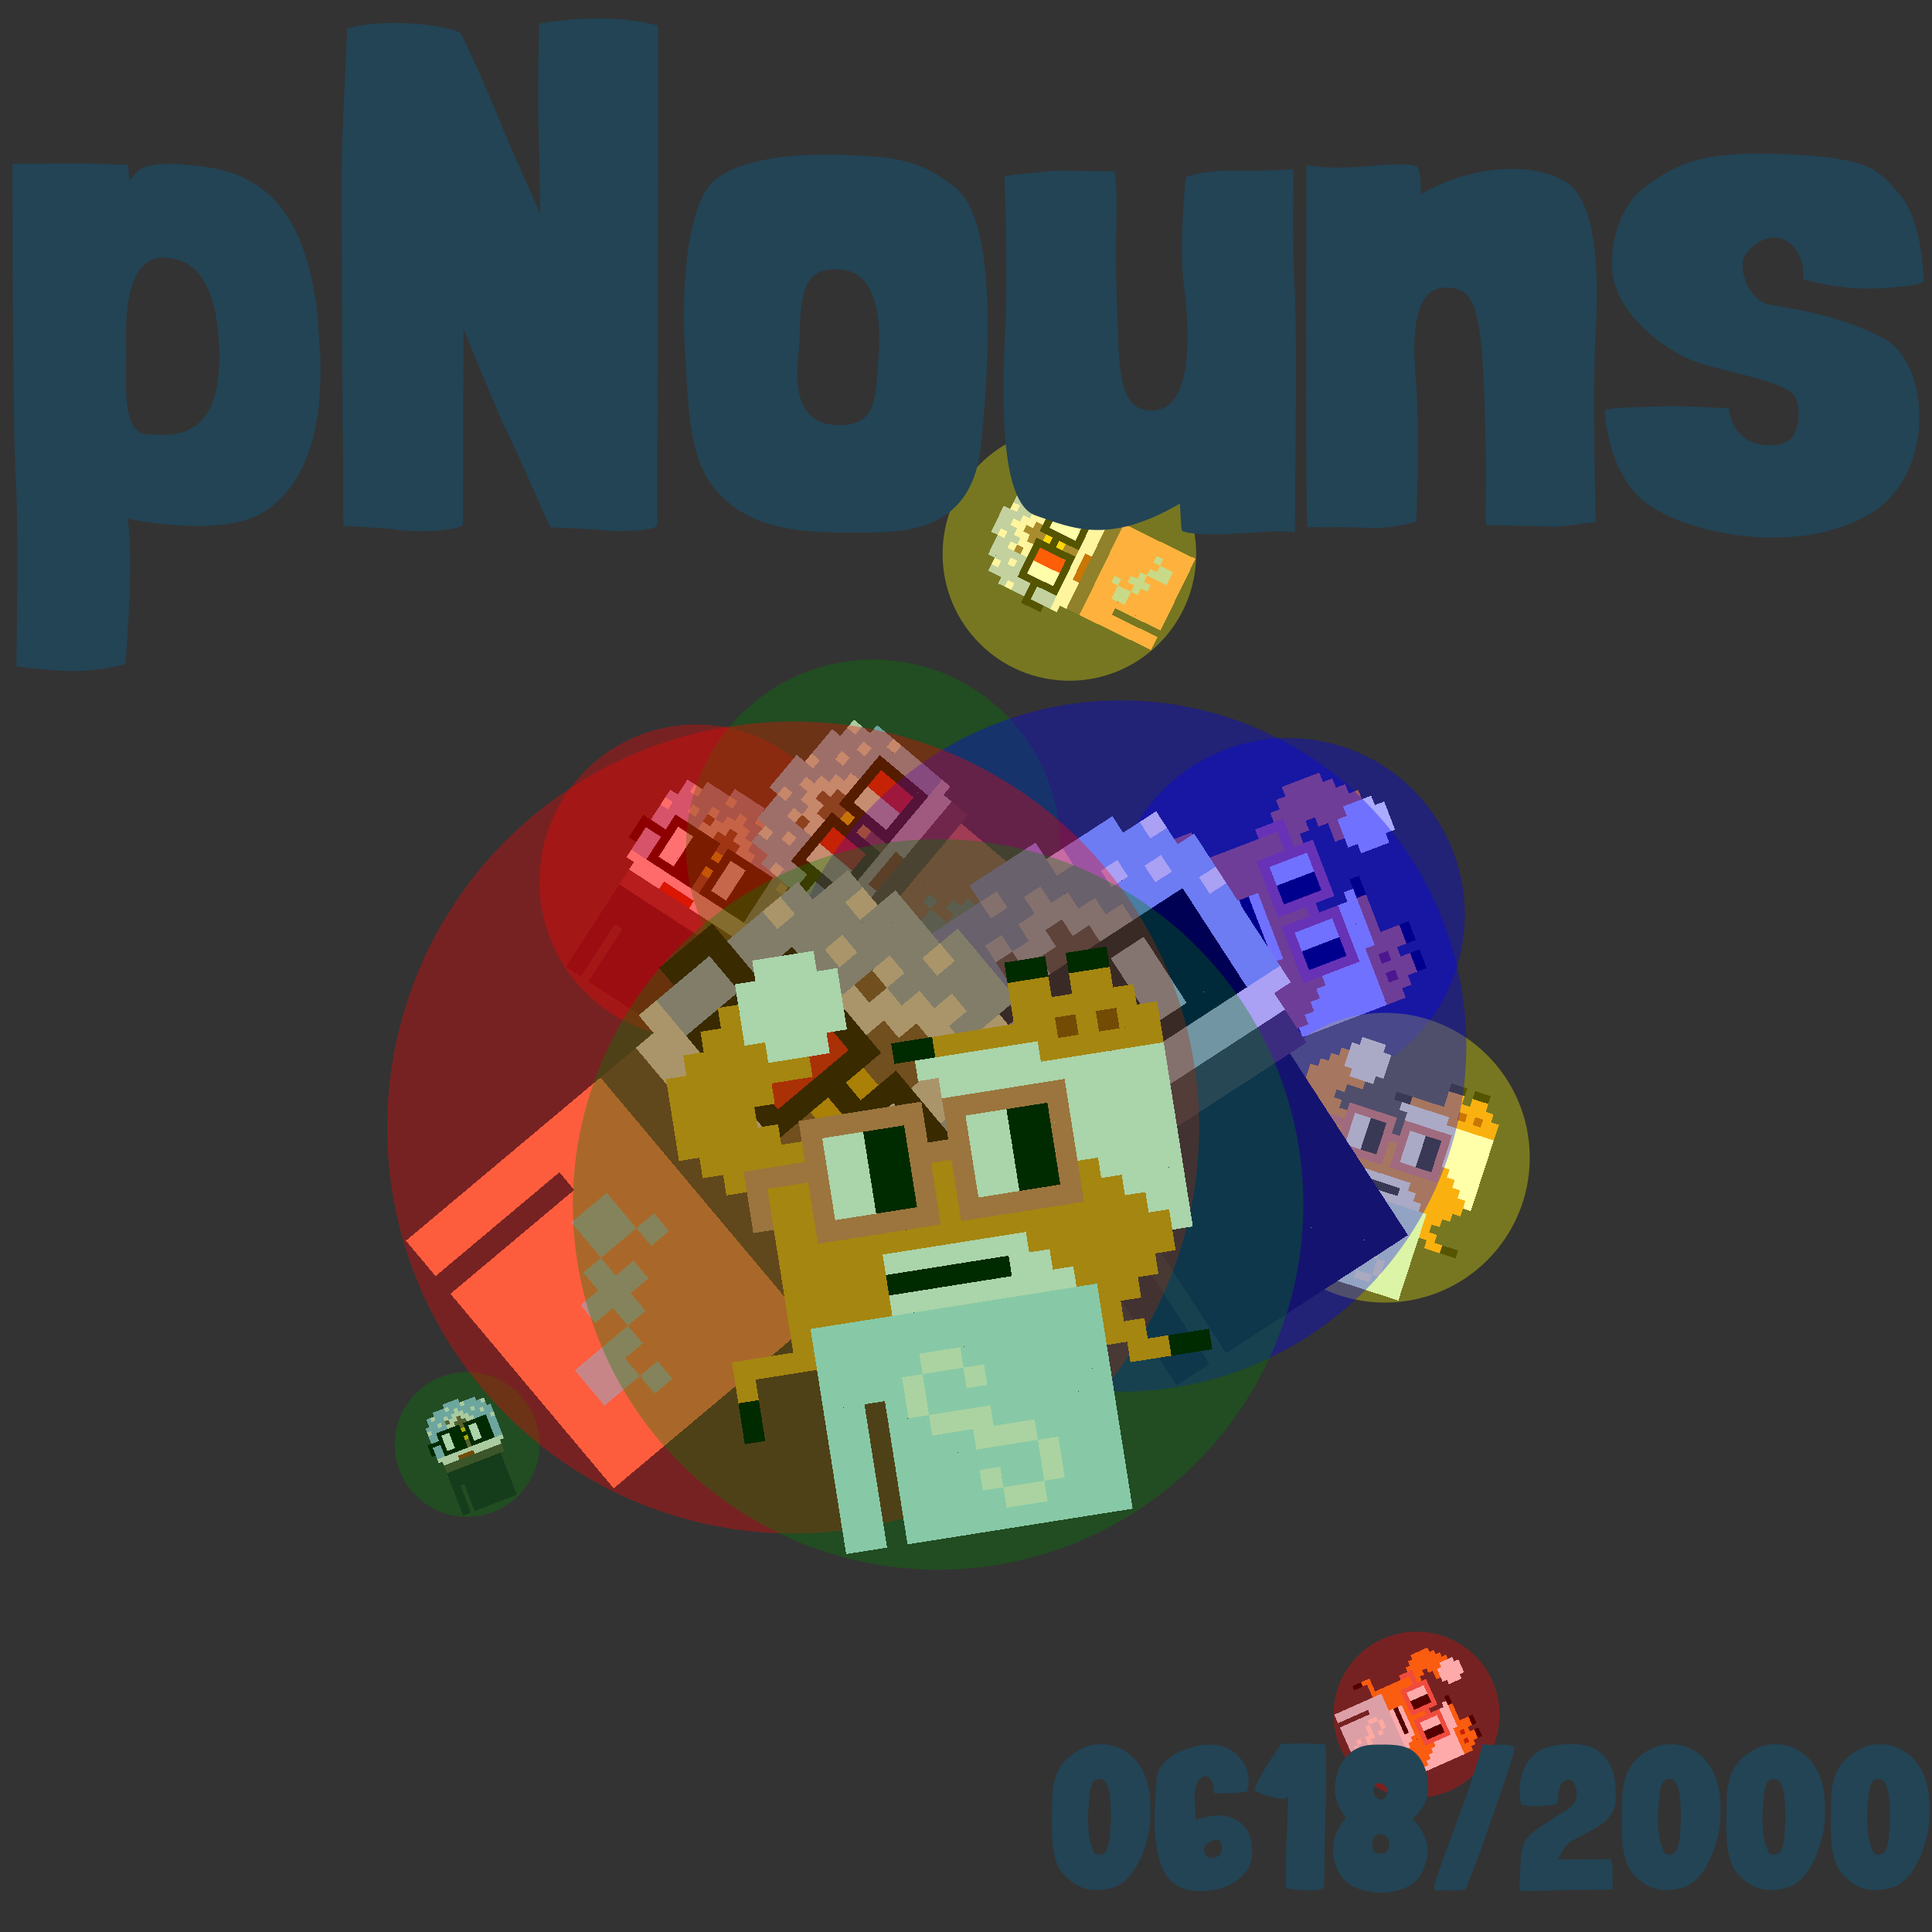 <svg viewBox="0 0 1024 1024"  xmlns="http://www.w3.org/2000/svg">
<rect x="0" y="0" width="1024" height="1024" fill="#333333" stroke="none"/>
<defs>
<g id="nouns618" transform="scale(3.2)" shape-rendering="crispEdges">
<rect width="140" height="10" x="90" y="210" fill="#caeff9" /><rect width="140" height="10" x="90" y="220" fill="#caeff9" /><rect width="140" height="10" x="90" y="230" fill="#caeff9" /><rect width="140" height="10" x="90" y="240" fill="#caeff9" /><rect width="20" height="10" x="90" y="250" fill="#caeff9" /><rect width="110" height="10" x="120" y="250" fill="#caeff9" /><rect width="20" height="10" x="90" y="260" fill="#caeff9" /><rect width="110" height="10" x="120" y="260" fill="#caeff9" /><rect width="20" height="10" x="90" y="270" fill="#caeff9" /><rect width="110" height="10" x="120" y="270" fill="#caeff9" /><rect width="20" height="10" x="90" y="280" fill="#caeff9" /><rect width="110" height="10" x="120" y="280" fill="#caeff9" /><rect width="20" height="10" x="90" y="290" fill="#caeff9" /><rect width="110" height="10" x="120" y="290" fill="#caeff9" /><rect width="20" height="10" x="90" y="300" fill="#caeff9" /><rect width="110" height="10" x="120" y="300" fill="#caeff9" /><rect width="20" height="10" x="90" y="310" fill="#caeff9" /><rect width="110" height="10" x="120" y="310" fill="#caeff9" /><rect width="20" height="10" x="140" y="230" fill="#fffdf2" /><rect width="10" height="10" x="130" y="240" fill="#fffdf2" /><rect width="10" height="10" x="160" y="240" fill="#fffdf2" /><rect width="10" height="10" x="130" y="250" fill="#fffdf2" /><rect width="30" height="10" x="140" y="260" fill="#fffdf2" /><rect width="30" height="10" x="160" y="270" fill="#fffdf2" /><rect width="10" height="10" x="190" y="280" fill="#fffdf2" /><rect width="10" height="10" x="160" y="290" fill="#fffdf2" /><rect width="10" height="10" x="190" y="290" fill="#fffdf2" /><rect width="20" height="10" x="170" y="300" fill="#fffdf2" /><rect width="30" height="10" x="90" y="30" fill="#ffffff" /><rect width="50" height="10" x="80" y="40" fill="#ffffff" /><rect width="10" height="10" x="70" y="50" fill="#f78a18" /><rect width="50" height="10" x="80" y="50" fill="#ffffff" /><rect width="20" height="10" x="210" y="50" fill="#000000" /><rect width="20" height="10" x="240" y="50" fill="#000000" /><rect width="20" height="10" x="60" y="60" fill="#f78a18" /><rect width="50" height="10" x="80" y="60" fill="#ffffff" /><rect width="20" height="10" x="210" y="60" fill="#f78a18" /><rect width="20" height="10" x="240" y="60" fill="#f78a18" /><rect width="40" height="10" x="50" y="70" fill="#f78a18" /><rect width="30" height="10" x="90" y="70" fill="#ffffff" /><rect width="60" height="10" x="210" y="70" fill="#f78a18" /><rect width="70" height="10" x="40" y="80" fill="#f78a18" /><rect width="20" height="10" x="150" y="80" fill="#000000" /><rect width="60" height="10" x="170" y="80" fill="#f78a18" /><rect width="10" height="10" x="230" y="80" fill="#ae3208" /><rect width="10" height="10" x="240" y="80" fill="#f78a18" /><rect width="10" height="10" x="250" y="80" fill="#ae3208" /><rect width="20" height="10" x="260" y="80" fill="#f78a18" /><rect width="50" height="10" x="40" y="90" fill="#f78a18" /><rect width="60" height="10" x="160" y="90" fill="#ffffff" /><rect width="60" height="10" x="220" y="90" fill="#f78a18" /><rect width="40" height="10" x="40" y="100" fill="#f78a18" /><rect width="110" height="10" x="170" y="100" fill="#ffffff" /><rect width="50" height="10" x="40" y="110" fill="#f78a18" /><rect width="100" height="10" x="180" y="110" fill="#ffffff" /><rect width="50" height="10" x="50" y="120" fill="#f78a18" /><rect width="90" height="10" x="190" y="120" fill="#ffffff" /><rect width="40" height="10" x="60" y="130" fill="#f78a18" /><rect width="80" height="10" x="200" y="130" fill="#ffffff" /><rect width="150" height="10" x="80" y="140" fill="#f78a18" /><rect width="50" height="10" x="230" y="140" fill="#ffffff" /><rect width="160" height="10" x="80" y="150" fill="#f78a18" /><rect width="40" height="10" x="240" y="150" fill="#ffffff" /><rect width="170" height="10" x="80" y="160" fill="#f78a18" /><rect width="30" height="10" x="250" y="160" fill="#ffffff" /><rect width="180" height="10" x="80" y="170" fill="#f78a18" /><rect width="20" height="10" x="260" y="170" fill="#ffffff" /><rect width="50" height="10" x="80" y="180" fill="#f78a18" /><rect width="70" height="10" x="130" y="180" fill="#ffffff" /><rect width="70" height="10" x="200" y="180" fill="#f78a18" /><rect width="10" height="10" x="270" y="180" fill="#ffffff" /><rect width="50" height="10" x="80" y="190" fill="#f78a18" /><rect width="60" height="10" x="130" y="190" fill="#000000" /><rect width="20" height="10" x="190" y="190" fill="#ffffff" /><rect width="60" height="10" x="210" y="190" fill="#f78a18" /><rect width="50" height="10" x="80" y="200" fill="#f78a18" /><rect width="90" height="10" x="130" y="200" fill="#ffffff" /><rect width="40" height="10" x="220" y="200" fill="#f78a18" /><rect width="10" height="10" x="80" y="210" fill="#f78a18" /><rect width="20" height="10" x="230" y="210" fill="#f78a18" /><rect width="40" height="10" x="50" y="220" fill="#f78a18" /><rect width="10" height="10" x="230" y="220" fill="#f78a18" /><rect width="10" height="10" x="50" y="230" fill="#f78a18" /><rect width="20" height="10" x="230" y="230" fill="#f78a18" /><rect width="10" height="10" x="50" y="240" fill="#000000" /><rect width="20" height="10" x="240" y="240" fill="#f78a18" /><rect width="20" height="10" x="260" y="240" fill="#000000" /><rect width="10" height="10" x="50" y="250" fill="#000000" /><rect width="60" height="10" x="100" y="110" fill="#e8705b" /><rect width="60" height="10" x="170" y="110" fill="#e8705b" /><rect width="10" height="10" x="100" y="120" fill="#e8705b" /><rect width="20" height="10" x="110" y="120" fill="#ffffff" /><rect width="20" height="10" x="130" y="120" fill="#000000" /><rect width="10" height="10" x="150" y="120" fill="#e8705b" /><rect width="10" height="10" x="170" y="120" fill="#e8705b" /><rect width="20" height="10" x="180" y="120" fill="#ffffff" /><rect width="20" height="10" x="200" y="120" fill="#000000" /><rect width="10" height="10" x="220" y="120" fill="#e8705b" /><rect width="40" height="10" x="70" y="130" fill="#e8705b" /><rect width="20" height="10" x="110" y="130" fill="#ffffff" /><rect width="20" height="10" x="130" y="130" fill="#000000" /><rect width="30" height="10" x="150" y="130" fill="#e8705b" /><rect width="20" height="10" x="180" y="130" fill="#ffffff" /><rect width="20" height="10" x="200" y="130" fill="#000000" /><rect width="10" height="10" x="220" y="130" fill="#e8705b" /><rect width="10" height="10" x="70" y="140" fill="#e8705b" /><rect width="10" height="10" x="100" y="140" fill="#e8705b" /><rect width="20" height="10" x="110" y="140" fill="#ffffff" /><rect width="20" height="10" x="130" y="140" fill="#000000" /><rect width="10" height="10" x="150" y="140" fill="#e8705b" /><rect width="10" height="10" x="170" y="140" fill="#e8705b" /><rect width="20" height="10" x="180" y="140" fill="#ffffff" /><rect width="20" height="10" x="200" y="140" fill="#000000" /><rect width="10" height="10" x="220" y="140" fill="#e8705b" /><rect width="10" height="10" x="70" y="150" fill="#e8705b" /><rect width="10" height="10" x="100" y="150" fill="#e8705b" /><rect width="20" height="10" x="110" y="150" fill="#ffffff" /><rect width="20" height="10" x="130" y="150" fill="#000000" /><rect width="10" height="10" x="150" y="150" fill="#e8705b" /><rect width="10" height="10" x="170" y="150" fill="#e8705b" /><rect width="20" height="10" x="180" y="150" fill="#ffffff" /><rect width="20" height="10" x="200" y="150" fill="#000000" /><rect width="10" height="10" x="220" y="150" fill="#e8705b" /><rect width="60" height="10" x="100" y="160" fill="#e8705b" /><rect width="60" height="10" x="170" y="160" fill="#e8705b" />
</g>
<g id="nouns619" transform="scale(3.2)" shape-rendering="crispEdges">
<rect width="140" height="10" x="90" y="210" fill="#5648ed" /><rect width="140" height="10" x="90" y="220" fill="#5648ed" /><rect width="140" height="10" x="90" y="230" fill="#5648ed" /><rect width="140" height="10" x="90" y="240" fill="#5648ed" /><rect width="20" height="10" x="90" y="250" fill="#5648ed" /><rect width="110" height="10" x="120" y="250" fill="#5648ed" /><rect width="20" height="10" x="90" y="260" fill="#5648ed" /><rect width="110" height="10" x="120" y="260" fill="#5648ed" /><rect width="20" height="10" x="90" y="270" fill="#5648ed" /><rect width="110" height="10" x="120" y="270" fill="#5648ed" /><rect width="20" height="10" x="90" y="280" fill="#5648ed" /><rect width="110" height="10" x="120" y="280" fill="#5648ed" /><rect width="20" height="10" x="90" y="290" fill="#5648ed" /><rect width="110" height="10" x="120" y="290" fill="#5648ed" /><rect width="20" height="10" x="90" y="300" fill="#5648ed" /><rect width="110" height="10" x="120" y="300" fill="#5648ed" /><rect width="20" height="10" x="90" y="310" fill="#5648ed" /><rect width="110" height="10" x="120" y="310" fill="#5648ed" /><rect width="140" height="10" x="90" y="210" fill="#1f1d29" /><rect width="140" height="10" x="90" y="220" fill="#1f1d29" /><rect width="140" height="10" x="90" y="230" fill="#1f1d29" /><rect width="140" height="10" x="90" y="240" fill="#1f1d29" /><rect width="20" height="10" x="90" y="250" fill="#1f1d29" /><rect width="110" height="10" x="120" y="250" fill="#1f1d29" /><rect width="20" height="10" x="90" y="260" fill="#1f1d29" /><rect width="110" height="10" x="120" y="260" fill="#1f1d29" /><rect width="20" height="10" x="90" y="270" fill="#1f1d29" /><rect width="110" height="10" x="120" y="270" fill="#1f1d29" /><rect width="20" height="10" x="90" y="280" fill="#1f1d29" /><rect width="110" height="10" x="120" y="280" fill="#1f1d29" /><rect width="20" height="10" x="90" y="290" fill="#1f1d29" /><rect width="110" height="10" x="120" y="290" fill="#1f1d29" /><rect width="20" height="10" x="90" y="300" fill="#1f1d29" /><rect width="110" height="10" x="120" y="300" fill="#1f1d29" /><rect width="20" height="10" x="90" y="310" fill="#1f1d29" /><rect width="110" height="10" x="120" y="310" fill="#1f1d29" /><rect width="40" height="10" x="140" y="50" fill="#a3baed" /><rect width="30" height="10" x="110" y="60" fill="#a3baed" /><rect width="10" height="10" x="140" y="60" fill="#fff0ee" /><rect width="30" height="10" x="150" y="60" fill="#a3baed" /><rect width="10" height="10" x="180" y="60" fill="#fff0ee" /><rect width="30" height="10" x="190" y="60" fill="#a3baed" /><rect width="10" height="10" x="90" y="70" fill="#a3baed" /><rect width="10" height="10" x="100" y="70" fill="#fff0ee" /><rect width="50" height="10" x="110" y="70" fill="#a3baed" /><rect width="10" height="10" x="160" y="70" fill="#fff0ee" /><rect width="60" height="10" x="170" y="70" fill="#a3baed" /><rect width="10" height="10" x="230" y="70" fill="#fff0ee" /><rect width="40" height="10" x="90" y="80" fill="#a3baed" /><rect width="10" height="10" x="130" y="80" fill="#fff0ee" /><rect width="10" height="10" x="140" y="80" fill="#a3baed" /><rect width="30" height="10" x="150" y="80" fill="#fff0ee" /><rect width="20" height="10" x="180" y="80" fill="#a3baed" /><rect width="10" height="10" x="200" y="80" fill="#fff0ee" /><rect width="30" height="10" x="210" y="80" fill="#a3baed" /><rect width="30" height="10" x="80" y="90" fill="#a3baed" /><rect width="10" height="10" x="110" y="90" fill="#fff0ee" /><rect width="10" height="10" x="120" y="90" fill="#a3baed" /><rect width="10" height="10" x="130" y="90" fill="#7e5243" /><rect width="20" height="10" x="140" y="90" fill="#fff0ee" /><rect width="10" height="10" x="160" y="90" fill="#7e5243" /><rect width="20" height="10" x="170" y="90" fill="#fff0ee" /><rect width="30" height="10" x="190" y="90" fill="#a3baed" /><rect width="10" height="10" x="220" y="90" fill="#fff0ee" /><rect width="20" height="10" x="230" y="90" fill="#a3baed" /><rect width="10" height="10" x="80" y="100" fill="#fff0ee" /><rect width="40" height="10" x="90" y="100" fill="#a3baed" /><rect width="20" height="10" x="130" y="100" fill="#fff0ee" /><rect width="30" height="10" x="150" y="100" fill="#7e5243" /><rect width="20" height="10" x="180" y="100" fill="#fff0ee" /><rect width="50" height="10" x="200" y="100" fill="#a3baed" /><rect width="40" height="10" x="80" y="110" fill="#a3baed" /><rect width="20" height="10" x="120" y="110" fill="#fff0ee" /><rect width="50" height="10" x="140" y="110" fill="#7e5243" /><rect width="20" height="10" x="190" y="110" fill="#fff0ee" /><rect width="30" height="10" x="210" y="110" fill="#a3baed" /><rect width="10" height="10" x="240" y="110" fill="#fff0ee" /><rect width="30" height="10" x="80" y="120" fill="#a3baed" /><rect width="20" height="10" x="110" y="120" fill="#fff0ee" /><rect width="30" height="10" x="130" y="120" fill="#7e5243" /><rect width="10" height="10" x="160" y="120" fill="#ffc110" /><rect width="10" height="10" x="170" y="120" fill="#7e5243" /><rect width="10" height="10" x="180" y="120" fill="#ffc110" /><rect width="10" height="10" x="190" y="120" fill="#7e5243" /><rect width="20" height="10" x="200" y="120" fill="#fff0ee" /><rect width="30" height="10" x="220" y="120" fill="#a3baed" /><rect width="40" height="10" x="80" y="130" fill="#a3baed" /><rect width="90" height="10" x="120" y="130" fill="#7e5243" /><rect width="40" height="10" x="210" y="130" fill="#a3baed" /><rect width="40" height="10" x="80" y="140" fill="#a3baed" /><rect width="40" height="10" x="120" y="140" fill="#7e5243" /><rect width="10" height="10" x="160" y="140" fill="#ffc110" /><rect width="10" height="10" x="170" y="140" fill="#7e5243" /><rect width="10" height="10" x="180" y="140" fill="#ffc110" /><rect width="20" height="10" x="190" y="140" fill="#7e5243" /><rect width="40" height="10" x="210" y="140" fill="#a3baed" /><rect width="40" height="10" x="80" y="150" fill="#a3baed" /><rect width="90" height="10" x="120" y="150" fill="#7e5243" /><rect width="10" height="10" x="210" y="150" fill="#fff0ee" /><rect width="30" height="10" x="220" y="150" fill="#a3baed" /><rect width="30" height="10" x="80" y="160" fill="#a3baed" /><rect width="10" height="10" x="110" y="160" fill="#fff0ee" /><rect width="90" height="10" x="120" y="160" fill="#7e5243" /><rect width="20" height="10" x="210" y="160" fill="#fff0ee" /><rect width="20" height="10" x="230" y="160" fill="#a3baed" /><rect width="170" height="10" x="80" y="170" fill="#fff0ee" /><rect width="40" height="10" x="90" y="180" fill="#fff0ee" /><rect width="40" height="10" x="130" y="180" fill="#ae3208" /><rect width="70" height="10" x="170" y="180" fill="#fff0ee" /><rect width="150" height="10" x="90" y="190" fill="#5a423f" /><rect width="150" height="10" x="90" y="200" fill="#5a423f" /><rect width="60" height="10" x="100" y="110" fill="#000000" /><rect width="60" height="10" x="170" y="110" fill="#000000" /><rect width="10" height="10" x="100" y="120" fill="#000000" /><rect width="20" height="10" x="110" y="120" fill="#ffffff" /><rect width="30" height="10" x="130" y="120" fill="#000000" /><rect width="10" height="10" x="170" y="120" fill="#000000" /><rect width="20" height="10" x="180" y="120" fill="#ffffff" /><rect width="30" height="10" x="200" y="120" fill="#000000" /><rect width="40" height="10" x="70" y="130" fill="#000000" /><rect width="20" height="10" x="110" y="130" fill="#ffffff" /><rect width="50" height="10" x="130" y="130" fill="#000000" /><rect width="20" height="10" x="180" y="130" fill="#ffffff" /><rect width="30" height="10" x="200" y="130" fill="#000000" /><rect width="10" height="10" x="70" y="140" fill="#000000" /><rect width="10" height="10" x="100" y="140" fill="#000000" /><rect width="20" height="10" x="110" y="140" fill="#ffffff" /><rect width="30" height="10" x="130" y="140" fill="#000000" /><rect width="10" height="10" x="170" y="140" fill="#000000" /><rect width="20" height="10" x="180" y="140" fill="#ffffff" /><rect width="30" height="10" x="200" y="140" fill="#000000" /><rect width="10" height="10" x="70" y="150" fill="#000000" /><rect width="10" height="10" x="100" y="150" fill="#000000" /><rect width="20" height="10" x="110" y="150" fill="#ffffff" /><rect width="30" height="10" x="130" y="150" fill="#000000" /><rect width="10" height="10" x="170" y="150" fill="#000000" /><rect width="20" height="10" x="180" y="150" fill="#ffffff" /><rect width="30" height="10" x="200" y="150" fill="#000000" /><rect width="60" height="10" x="100" y="160" fill="#000000" /><rect width="60" height="10" x="170" y="160" fill="#000000" />
</g>
<g id="nouns620" transform="scale(3.2)" shape-rendering="crispEdges">
<rect width="140" height="10" x="90" y="210" fill="#fd8b5b" /><rect width="140" height="10" x="90" y="220" fill="#fd8b5b" /><rect width="140" height="10" x="90" y="230" fill="#fd8b5b" /><rect width="140" height="10" x="90" y="240" fill="#fd8b5b" /><rect width="20" height="10" x="90" y="250" fill="#fd8b5b" /><rect width="110" height="10" x="120" y="250" fill="#fd8b5b" /><rect width="20" height="10" x="90" y="260" fill="#fd8b5b" /><rect width="110" height="10" x="120" y="260" fill="#fd8b5b" /><rect width="20" height="10" x="90" y="270" fill="#fd8b5b" /><rect width="110" height="10" x="120" y="270" fill="#fd8b5b" /><rect width="20" height="10" x="90" y="280" fill="#fd8b5b" /><rect width="110" height="10" x="120" y="280" fill="#fd8b5b" /><rect width="20" height="10" x="90" y="290" fill="#fd8b5b" /><rect width="110" height="10" x="120" y="290" fill="#fd8b5b" /><rect width="20" height="10" x="90" y="300" fill="#fd8b5b" /><rect width="110" height="10" x="120" y="300" fill="#fd8b5b" /><rect width="20" height="10" x="90" y="310" fill="#fd8b5b" /><rect width="110" height="10" x="120" y="310" fill="#fd8b5b" /><rect width="10" height="10" x="150" y="230" fill="#adc8cc" /><rect width="20" height="10" x="130" y="240" fill="#adc8cc" /><rect width="20" height="10" x="130" y="250" fill="#adc8cc" /><rect width="10" height="10" x="160" y="250" fill="#adc8cc" /><rect width="30" height="10" x="150" y="260" fill="#adc8cc" /><rect width="10" height="10" x="160" y="270" fill="#adc8cc" /><rect width="10" height="10" x="180" y="270" fill="#adc8cc" /><rect width="10" height="10" x="200" y="270" fill="#adc8cc" /><rect width="20" height="10" x="180" y="280" fill="#adc8cc" /><rect width="20" height="10" x="180" y="290" fill="#adc8cc" /><rect width="40" height="10" x="140" y="50" fill="#a3baed" /><rect width="30" height="10" x="110" y="60" fill="#a3baed" /><rect width="10" height="10" x="140" y="60" fill="#fff0ee" /><rect width="30" height="10" x="150" y="60" fill="#a3baed" /><rect width="10" height="10" x="180" y="60" fill="#fff0ee" /><rect width="30" height="10" x="190" y="60" fill="#a3baed" /><rect width="10" height="10" x="90" y="70" fill="#a3baed" /><rect width="10" height="10" x="100" y="70" fill="#fff0ee" /><rect width="50" height="10" x="110" y="70" fill="#a3baed" /><rect width="10" height="10" x="160" y="70" fill="#fff0ee" /><rect width="60" height="10" x="170" y="70" fill="#a3baed" /><rect width="10" height="10" x="230" y="70" fill="#fff0ee" /><rect width="40" height="10" x="90" y="80" fill="#a3baed" /><rect width="10" height="10" x="130" y="80" fill="#fff0ee" /><rect width="10" height="10" x="140" y="80" fill="#a3baed" /><rect width="30" height="10" x="150" y="80" fill="#fff0ee" /><rect width="20" height="10" x="180" y="80" fill="#a3baed" /><rect width="10" height="10" x="200" y="80" fill="#fff0ee" /><rect width="30" height="10" x="210" y="80" fill="#a3baed" /><rect width="30" height="10" x="80" y="90" fill="#a3baed" /><rect width="10" height="10" x="110" y="90" fill="#fff0ee" /><rect width="10" height="10" x="120" y="90" fill="#a3baed" /><rect width="10" height="10" x="130" y="90" fill="#7e5243" /><rect width="20" height="10" x="140" y="90" fill="#fff0ee" /><rect width="10" height="10" x="160" y="90" fill="#7e5243" /><rect width="20" height="10" x="170" y="90" fill="#fff0ee" /><rect width="30" height="10" x="190" y="90" fill="#a3baed" /><rect width="10" height="10" x="220" y="90" fill="#fff0ee" /><rect width="20" height="10" x="230" y="90" fill="#a3baed" /><rect width="10" height="10" x="80" y="100" fill="#fff0ee" /><rect width="40" height="10" x="90" y="100" fill="#a3baed" /><rect width="20" height="10" x="130" y="100" fill="#fff0ee" /><rect width="30" height="10" x="150" y="100" fill="#7e5243" /><rect width="20" height="10" x="180" y="100" fill="#fff0ee" /><rect width="50" height="10" x="200" y="100" fill="#a3baed" /><rect width="40" height="10" x="80" y="110" fill="#a3baed" /><rect width="20" height="10" x="120" y="110" fill="#fff0ee" /><rect width="50" height="10" x="140" y="110" fill="#7e5243" /><rect width="20" height="10" x="190" y="110" fill="#fff0ee" /><rect width="30" height="10" x="210" y="110" fill="#a3baed" /><rect width="10" height="10" x="240" y="110" fill="#fff0ee" /><rect width="30" height="10" x="80" y="120" fill="#a3baed" /><rect width="20" height="10" x="110" y="120" fill="#fff0ee" /><rect width="30" height="10" x="130" y="120" fill="#7e5243" /><rect width="10" height="10" x="160" y="120" fill="#ffc110" /><rect width="10" height="10" x="170" y="120" fill="#7e5243" /><rect width="10" height="10" x="180" y="120" fill="#ffc110" /><rect width="10" height="10" x="190" y="120" fill="#7e5243" /><rect width="20" height="10" x="200" y="120" fill="#fff0ee" /><rect width="30" height="10" x="220" y="120" fill="#a3baed" /><rect width="40" height="10" x="80" y="130" fill="#a3baed" /><rect width="90" height="10" x="120" y="130" fill="#7e5243" /><rect width="40" height="10" x="210" y="130" fill="#a3baed" /><rect width="40" height="10" x="80" y="140" fill="#a3baed" /><rect width="40" height="10" x="120" y="140" fill="#7e5243" /><rect width="10" height="10" x="160" y="140" fill="#ffc110" /><rect width="10" height="10" x="170" y="140" fill="#7e5243" /><rect width="10" height="10" x="180" y="140" fill="#ffc110" /><rect width="20" height="10" x="190" y="140" fill="#7e5243" /><rect width="40" height="10" x="210" y="140" fill="#a3baed" /><rect width="40" height="10" x="80" y="150" fill="#a3baed" /><rect width="90" height="10" x="120" y="150" fill="#7e5243" /><rect width="10" height="10" x="210" y="150" fill="#fff0ee" /><rect width="30" height="10" x="220" y="150" fill="#a3baed" /><rect width="30" height="10" x="80" y="160" fill="#a3baed" /><rect width="10" height="10" x="110" y="160" fill="#fff0ee" /><rect width="90" height="10" x="120" y="160" fill="#7e5243" /><rect width="20" height="10" x="210" y="160" fill="#fff0ee" /><rect width="20" height="10" x="230" y="160" fill="#a3baed" /><rect width="170" height="10" x="80" y="170" fill="#fff0ee" /><rect width="40" height="10" x="90" y="180" fill="#fff0ee" /><rect width="40" height="10" x="130" y="180" fill="#ae3208" /><rect width="70" height="10" x="170" y="180" fill="#fff0ee" /><rect width="150" height="10" x="90" y="190" fill="#5a423f" /><rect width="150" height="10" x="90" y="200" fill="#5a423f" /><rect width="60" height="10" x="100" y="110" fill="#000000" /><rect width="60" height="10" x="170" y="110" fill="#000000" /><rect width="10" height="10" x="100" y="120" fill="#000000" /><rect width="20" height="10" x="110" y="120" fill="#ffffff" /><rect width="20" height="10" x="130" y="120" fill="#ff0e0e" /><rect width="10" height="10" x="150" y="120" fill="#000000" /><rect width="10" height="10" x="170" y="120" fill="#000000" /><rect width="20" height="10" x="180" y="120" fill="#ffffff" /><rect width="20" height="10" x="200" y="120" fill="#ff0e0e" /><rect width="10" height="10" x="220" y="120" fill="#000000" /><rect width="40" height="10" x="70" y="130" fill="#000000" /><rect width="20" height="10" x="110" y="130" fill="#ffffff" /><rect width="20" height="10" x="130" y="130" fill="#ff0e0e" /><rect width="30" height="10" x="150" y="130" fill="#000000" /><rect width="20" height="10" x="180" y="130" fill="#ffffff" /><rect width="20" height="10" x="200" y="130" fill="#ff0e0e" /><rect width="10" height="10" x="220" y="130" fill="#000000" /><rect width="10" height="10" x="70" y="140" fill="#000000" /><rect width="10" height="10" x="100" y="140" fill="#000000" /><rect width="20" height="10" x="110" y="140" fill="#ffffff" /><rect width="20" height="10" x="130" y="140" fill="#ff0e0e" /><rect width="10" height="10" x="150" y="140" fill="#000000" /><rect width="10" height="10" x="170" y="140" fill="#000000" /><rect width="20" height="10" x="180" y="140" fill="#ffffff" /><rect width="20" height="10" x="200" y="140" fill="#ff0e0e" /><rect width="10" height="10" x="220" y="140" fill="#000000" /><rect width="10" height="10" x="70" y="150" fill="#000000" /><rect width="10" height="10" x="100" y="150" fill="#000000" /><rect width="20" height="10" x="110" y="150" fill="#ffffff" /><rect width="20" height="10" x="130" y="150" fill="#ff0e0e" /><rect width="10" height="10" x="150" y="150" fill="#000000" /><rect width="10" height="10" x="170" y="150" fill="#000000" /><rect width="20" height="10" x="180" y="150" fill="#ffffff" /><rect width="20" height="10" x="200" y="150" fill="#ff0e0e" /><rect width="10" height="10" x="220" y="150" fill="#000000" /><rect width="60" height="10" x="100" y="160" fill="#000000" /><rect width="60" height="10" x="170" y="160" fill="#000000" />
</g>
<g x_x="x" id="circles618"><g x_x="x" transform="translate(102,204) scale(0.8)"><g x_x="x"><use href="#nouns618" transform="translate(761 831) scale(0.097) rotate(66,512,512)"/>
<circle cx="811" cy="881" r="55" fill="red" opacity="0.333"/>
</g>
<g x_x="x"><use href="#nouns619" transform="translate(138 658) scale(0.085) rotate(339,512,512)"/>
<circle cx="182" cy="702" r="48" fill="green" opacity="0.333"/>
</g>
<g x_x="x"><use href="#nouns620" transform="translate(504 35) scale(0.150) rotate(296,512,512)"/>
<circle cx="581" cy="112" r="84" fill="yellow" opacity="0.333"/>
</g>
<g x_x="x"><use href="#nouns618" transform="translate(619 244) scale(0.208) rotate(429,512,512)"/>
<circle cx="726" cy="351" r="117" fill="blue" opacity="0.333"/>
</g>
<g x_x="x"><use href="#nouns619" transform="translate(239 234) scale(0.185) rotate(393,512,512)"/>
<circle cx="334" cy="329" r="104" fill="red" opacity="0.333"/>
</g>
<g x_x="x"><use href="#nouns620" transform="translate(338 193) scale(0.220) rotate(310,512,512)"/>
<circle cx="451" cy="306" r="124" fill="green" opacity="0.333"/>
</g>
<g x_x="x"><use href="#nouns618" transform="translate(702 424) scale(0.171) rotate(378,512,512)"/>
<circle cx="790" cy="512" r="96" fill="yellow" opacity="0.333"/>
</g>
<g x_x="x"><use href="#nouns619" transform="translate(406 229) scale(0.408) rotate(327,512,512)"/>
<circle cx="615" cy="438" r="229" fill="blue" opacity="0.333"/>
</g>
<g x_x="x"><use href="#nouns620" transform="translate(153 247) scale(0.478) rotate(410,512,512)"/>
<circle cx="398" cy="492" r="269" fill="red" opacity="0.333"/>
</g>
<g x_x="x"><use href="#nouns618" transform="translate(274 323) scale(0.429) rotate(351,512,512)"/>
<circle cx="494" cy="543" r="242" fill="green" opacity="0.333"/>
</g>
</g>
<g x_x="x" fill="#224455" transform="scale(0.348)"><path d="M485 491 c-17 -165 -78 -226 -180 -238 -101 -12 -94 11 -108 22 l-2 -24 s-60 -2 -82 -2 -81 1 -94 0 c0 0 0 395 5 482 5 86 1 257 1 284 0 0 59 8 94 7 s63 -8 72 -11 c0 0 14 -165 3 -221 0 0 137 29 202 -7 s106 -127 88 -291 Zm-261 171 c-40 -4 -31 -78 -32 -134 -4 -135 42 -138 66 -135 24 3 74 17 76 146 2 130 -69 126 -109 122 Z"/>
<path d="M31 43 s-9 170 -9 243 3 503 3 515 c0 0 65 3 83 6 s78 4 99 -7 c0 0 1 -286 1 -299 0 0 58 142 65 154 s67 148 67 148 c0 0 69 3 85 5 s70 1 78 -7 c0 0 1 -404 1 -434 s1 -316 0 -328 c0 0 -37 -11 -88 -11 s-93 8 -93 8 c0 0 -2 109 -1 145 s3 145 3 145 c0 0 -52 -116 -64 -147 s-53 -123 -58 -129 S110 24 31 43 Z" transform="translate(498 0)"/>
<path d="M434 288 c-59 -48 -100 -49 -175 -52 -75 -3 -153 6 -193 37 -40 31 -53 147 -47 257 6 110 8 179 56 226 48 47 111 56 204 55 60 -1 176 9 191 -132 15 -141 22 -343 -37 -391 Zm-120 255 c-5 52 4 111 -70 104 -74 -7 -50 -110 -50 -131 0 -88 15 -110 66 -105 51 5 59 79 54 132 Z" transform="translate(1024 0)"/>
<path d="M8 268 s5 143 1 233 -11 264 46 284 112 45 220 -18 c0 0 2 39 3 41 s19 9 92 4 80 -1 80 -1 c0 0 4 -306 0 -368 s-2 -185 -2 -185 c0 0 -58 3 -76 2 s-64 0 -88 10 c0 0 -11 105 -3 164 s17 185 -44 191 -54 -77 -58 -171 3 -149 -3 -193 c0 0 -69 -1 -86 -1 s-82 8 -82 8 Z" transform="translate(1522 0)"/>
<path d="M7 251 s-2 467 1 552 c0 0 65 -1 93 1 s63 -6 73 -10 c0 0 6 -136 -1 -222 s6 -135 47 -134 53 24 58 174 -1 165 3 188 c0 0 78 1 97 2 s58 -6 69 -7 c0 0 -4 -217 0 -283 s8 -202 -45 -235 -151 -23 -221 19 c0 0 1 -32 -5 -41 s-64 -3 -88 -1 -63 2 -82 -3 Z" transform="translate(1983 0)"/>
<path d="M5 624 s3 106 73 149 c70 44 225 71 329 11 105 -61 93 -231 24 -268 -69 -37 -142 -46 -175 -52 -33 -7 -52 -61 -34 -80 18 -20 39 -28 58 -18 19 11 30 32 27 59 0 0 55 18 117 14 62 -3 67 -10 67 -10 0 0 -1 -91 -36 -132 -35 -41 -47 -56 -173 -62 -126 -6 -163 13 -211 46 -48 34 -55 94 -55 120 -1 76 83 133 125 149 s121 26 150 49 c10 8 12 39 7 51 -6 13 -3 17 -21 25 -15 7 -75 9 -83 -53 0 0 -83 -5 -105 -3 -22 1 -71 1 -84 6 Z" transform="translate(2439 0)"/>
</g>
<g x_x="x" fill="#224455" transform="translate(556 922) scale(0.1)"><path d="M465 116 C394 31 297 11 210 33 c0 0 -158 46 -182 197 -12 25 -11 75 -13 176 -1 101 -2 235 57 302 59 68 139 115 268 76 s192 -254 197 -361 c5 -107 -2 -223 -73 -307 Zm-139 340 c-4 131 -26 153 -57 154 -32 1 -29 -11 -46 -55 -17 -43 -17 -154 -17 -154 11 -142 11 -194 64 -192 s61 115 57 247 Z"/>
<path d="M510 513 c-17 -58 -69 -97 -131 -108 -62 -12 -156 21 -156 21 2 -12 -6 -109 -6 -121 0 -12 1 -61 21 -87 20 -26 44 -32 64 -9 20 23 19 76 19 76 0 0 51 -1 89 -1 s86 -8 86 -8 c0 0 35 -96 -40 -181 C382 9 268 15 161 55 54 96 27 164 22 176 c-5 12 -8 57 -8 62 0 5 -4 64 -5 77 s-4 115 -3 148 8 158 49 236 114 112 224 103 c110 -9 170 -50 211 -102 s38 -130 21 -188 Zm-166 103 c-26 21 -57 8 -57 8 -9 -7 -16 -20 -19 -37 -3 -17 16 -46 53 -54 37 -8 39 21 39 26 0 5 10 36 -16 57 Z" transform="translate(554 0)"/>
<path d="M188 295 s-9 244 -11 295 -2 198 -2 198 c0 0 78 13 124 12 s78 -5 79 -22 5 -374 8 -415 4 -323 -2 -337 c0 0 -95 -6 -130 -5 s-99 2 -103 1 c0 0 -67 100 -84 128 S9 251 10 269 c0 0 27 20 75 31 s70 15 75 15 24 -7 28 -19 Z" transform="translate(1080 0)"/>
<path d="M431 423 s71 -58 82 -137 c11 -79 -16 -173 -69 -218 -52 -45 -129 -42 -211 -41 -82 1 -129 33 -164 79 S9 244 27 310 c18 66 52 105 52 105 0 0 -71 77 -68 173 3 96 55 174 124 199 69 25 137 35 223 12 85 -23 127 -69 151 -172 24 -103 -61 -196 -78 -205 ZM254 231 c28 -3 43 28 44 30 1 3 4 57 -31 57 s-41 -40 -41 -40 c-2 -13 0 -44 28 -48 Zm37 367 c-4 4 -26 12 -53 0 s-18 -57 -18 -57 c3 -22 24 -39 33 -40 s51 3 56 42 c5 39 -14 51 -18 55 Z" transform="translate(1494 0)"/>
<path d="M110 800 s52 2 76 -6 c0 0 5 -3 12 -26 s57 -142 72 -185 78 -229 91 -265 40 -113 48 -137 38 -122 38 -126 -4 -7 -6 -7 c0 0 3 -6 9 -7 0 0 -15 -15 -74 -13 s-86 -1 -97 -5 c0 0 -28 102 -41 136 s-28 83 -28 85 -9 34 -14 44 -65 177 -71 192 -38 108 -43 119 -42 112 -35 102 c0 0 -25 63 -24 73 s-3 26 12 26 74 -1 74 -1 Z" transform="translate(2020 0)"/>
<path d="M211 343 s10 -90 24 -109 57 -42 75 13 -2 102 -52 129 -76 51 -129 83 -74 59 -78 65 -24 36 -29 79 -10 187 -11 195 c0 0 15 4 30 5 s189 -5 212 -5 238 -3 246 -3 8 -6 8 -9 -3 -73 -1 -85 -3 -52 -10 -68 c0 0 -252 6 -279 2 0 0 35 -75 72 -97 s153 -76 185 -112 49 -59 49 -129 -4 -170 -92 -236 -270 -32 -320 2 S-10 187 21 344 c0 0 57 21 190 -1 Z" transform="translate(2481 0)"/>
<path d="M465 116 C394 31 297 11 210 33 c0 0 -158 46 -182 197 -12 25 -11 75 -13 176 -1 101 -2 235 57 302 59 68 139 115 268 76 s192 -254 197 -361 c5 -107 -2 -223 -73 -307 Zm-139 340 c-4 131 -26 153 -57 154 -32 1 -29 -11 -46 -55 -17 -43 -17 -154 -17 -154 11 -142 11 -194 64 -192 s61 115 57 247 Z" transform="translate(3021 0)"/>
<path d="M465 116 C394 31 297 11 210 33 c0 0 -158 46 -182 197 -12 25 -11 75 -13 176 -1 101 -2 235 57 302 59 68 139 115 268 76 s192 -254 197 -361 c5 -107 -2 -223 -73 -307 Zm-139 340 c-4 131 -26 153 -57 154 -32 1 -29 -11 -46 -55 -17 -43 -17 -154 -17 -154 11 -142 11 -194 64 -192 s61 115 57 247 Z" transform="translate(3575 0)"/>
<path d="M465 116 C394 31 297 11 210 33 c0 0 -158 46 -182 197 -12 25 -11 75 -13 176 -1 101 -2 235 57 302 59 68 139 115 268 76 s192 -254 197 -361 c5 -107 -2 -223 -73 -307 Zm-139 340 c-4 131 -26 153 -57 154 -32 1 -29 -11 -46 -55 -17 -43 -17 -154 -17 -154 11 -142 11 -194 64 -192 s61 115 57 247 Z" transform="translate(4129 0)"/>
</g>
</g>
</defs>
<use href="#circles618" />
</svg>
